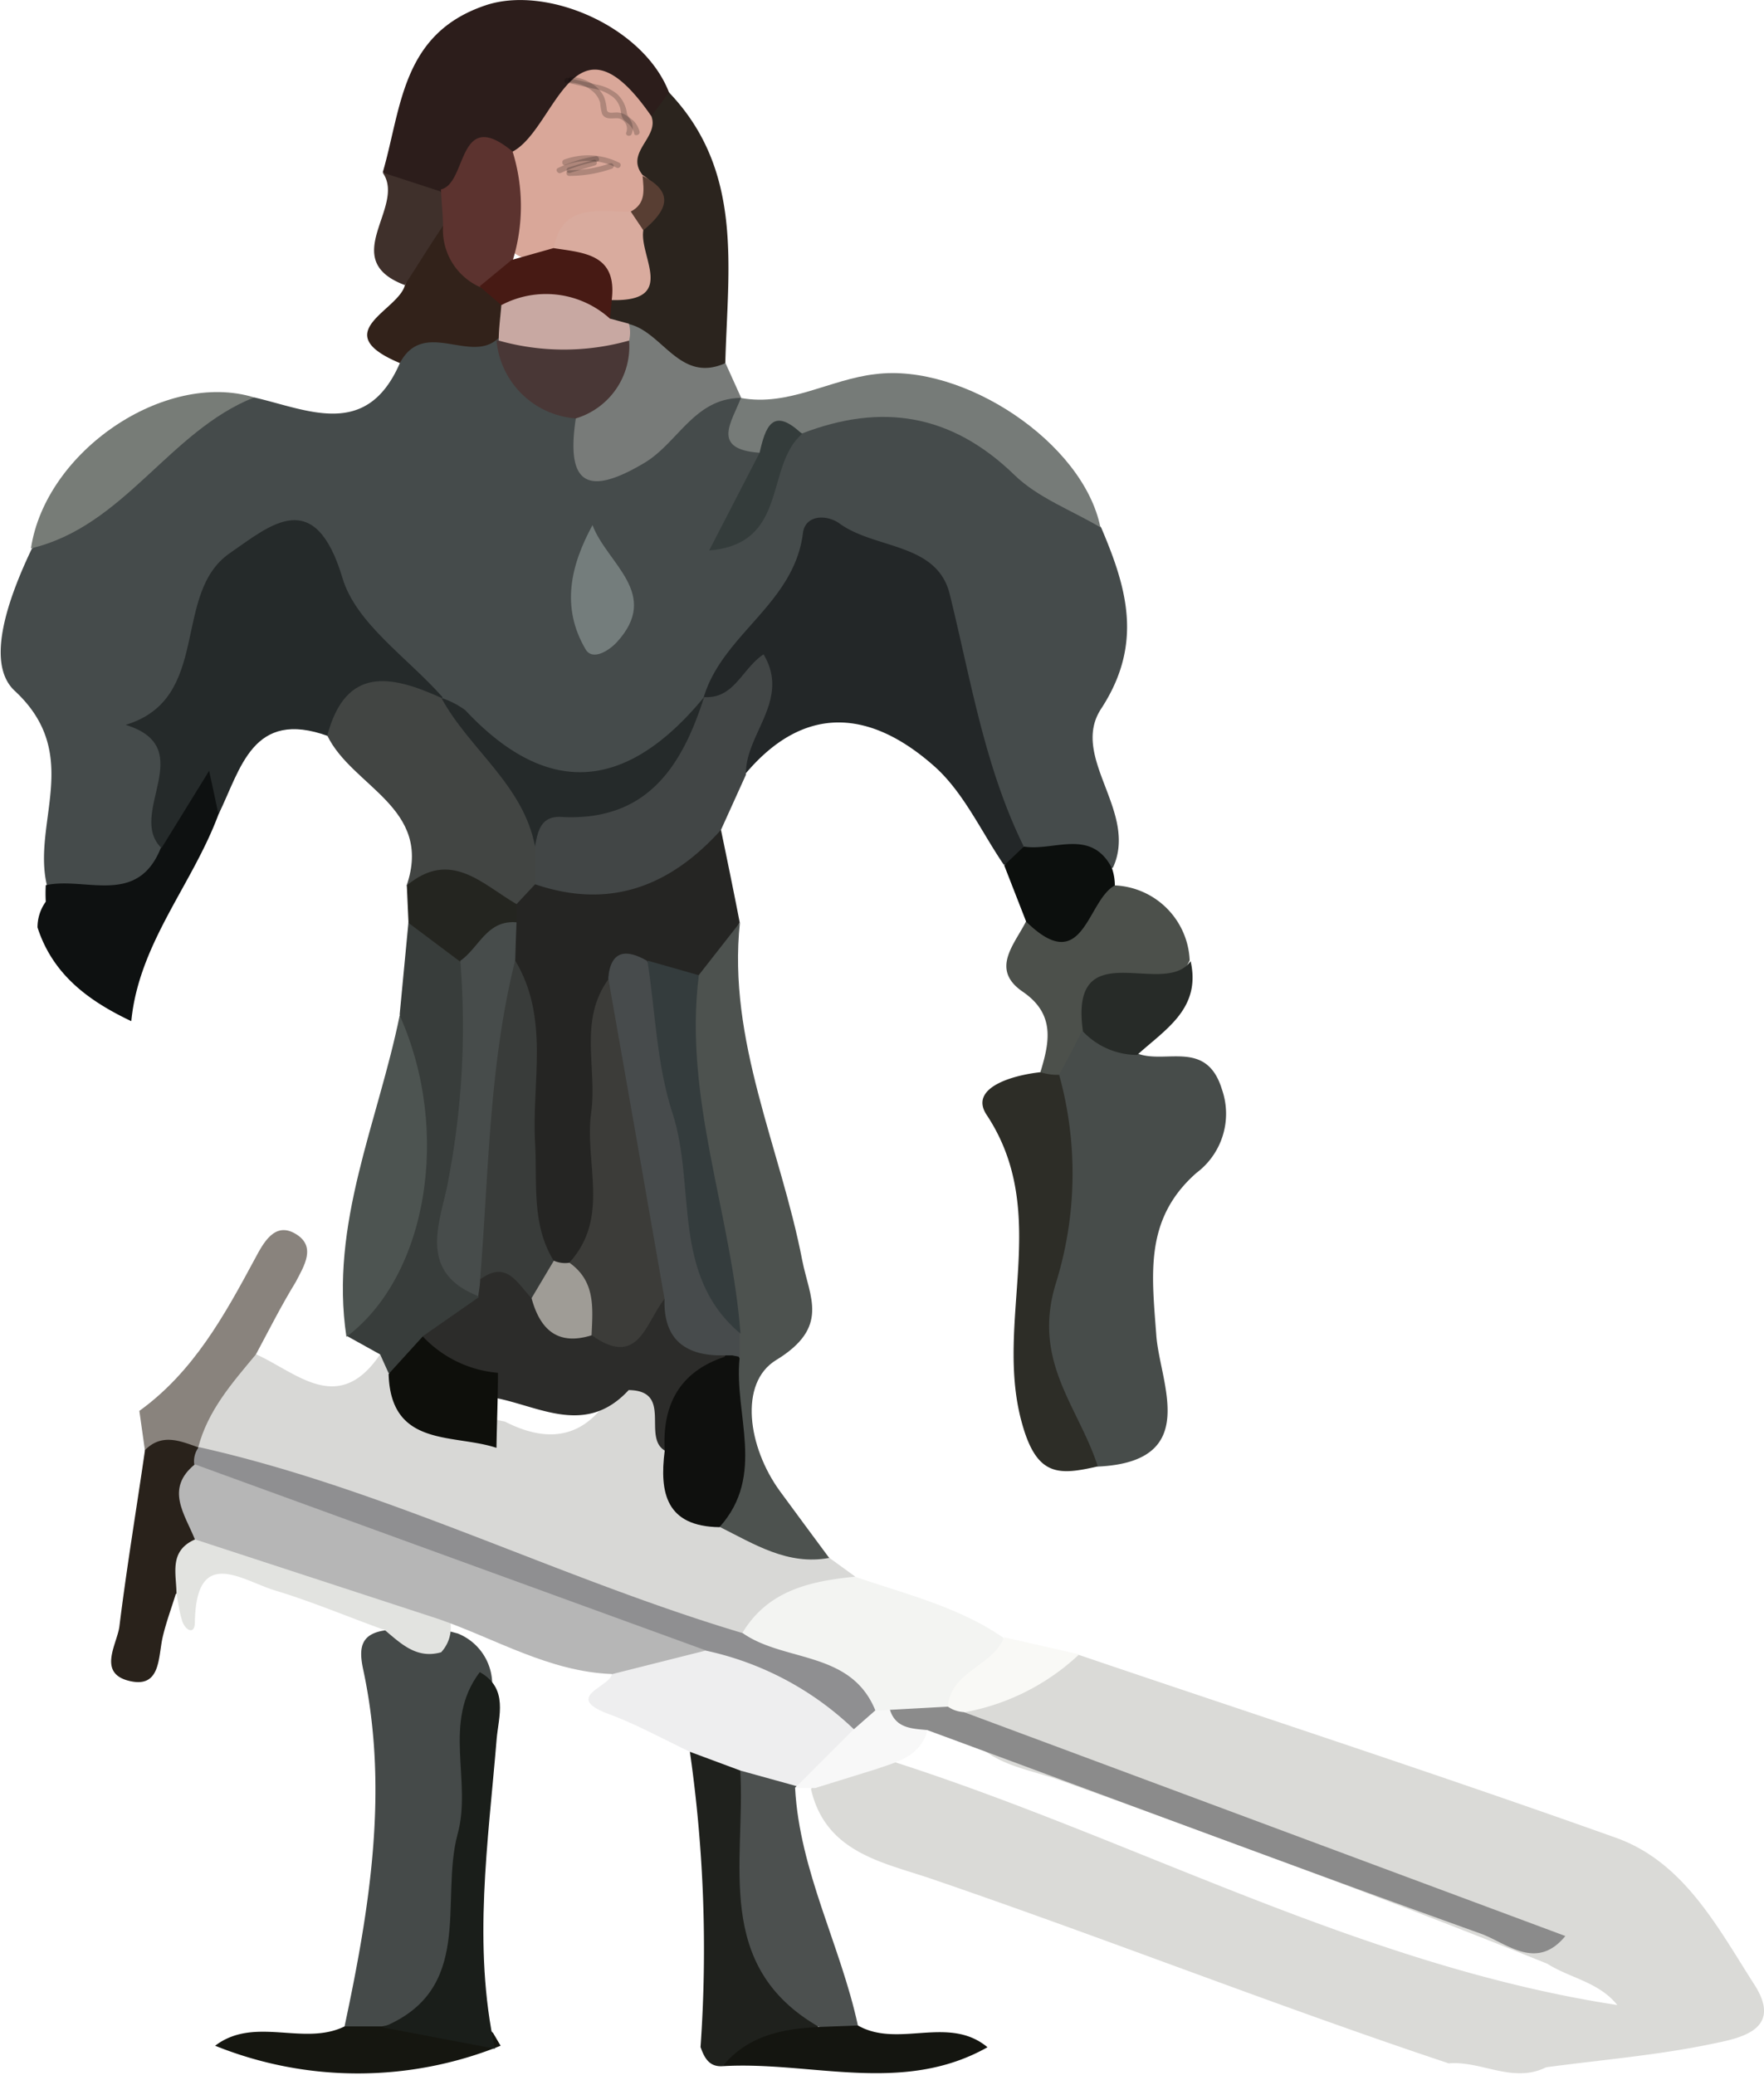 <svg xmlns="http://www.w3.org/2000/svg" viewBox="0 0 94.05 110.63"><defs><style>.cls-1{fill:#454b4b;}.cls-2{fill:#dadad7;}.cls-3{fill:#d8d8d6;}.cls-4{fill:#474c4a;}.cls-5{fill:#232728;}.cls-6{fill:#252523;}.cls-7{fill:#454a49;}.cls-8{fill:#4d524f;}.cls-9{fill:#2c1d1b;}.cls-10{fill:#424646;}.cls-11{fill:#f3f4f2;}.cls-12{fill:#2d2d27;}.cls-13{fill:#767b78;}.cls-14{fill:#2b241e;}.cls-15{fill:#4c504b;}.cls-16{fill:#777c77;}.cls-17{fill:#0e1111;}.cls-18{fill:#787b79;}.cls-19{fill:#89837d;}.cls-20{fill:#29221b;}.cls-21{fill:#151610;}.cls-22{fill:#e2e3e0;}.cls-23{fill:#32221a;}.cls-24{fill:#0c0f0d;}.cls-25{fill:#272b28;}.cls-26{fill:#f9f9f6;}.cls-27{fill:#3f302b;}.cls-28{fill:#252a2a;}.cls-29{fill:#493736;}.cls-30{fill:#747d7c;}.cls-31{fill:#343c3b;}.cls-32{fill:#424543;}.cls-33{fill:#383d3b;}.cls-34{fill:#4d5451;}.cls-35{fill:#242520;}.cls-36{fill:#8b8b8b;}.cls-37{fill:#f8f8f8;}.cls-38{fill:#8f8f91;}.cls-39{fill:#2c2c2a;}.cls-40{fill:#0f100e;}.cls-41{fill:#0e0f0b;}.cls-42{fill:#1f211d;}.cls-43{fill:#141510;}.cls-44{fill:#3c3c39;}.cls-45{fill:#474b4c;}.cls-46{fill:#393c3a;}.cls-47{fill:#474c4b;}.cls-48{fill:#343c3d;}.cls-49{fill:#9f9c96;}.cls-50{fill:#1a1e1a;}.cls-51{fill:#d9a799;}.cls-52{fill:#5c332f;}.cls-53{fill:#d9ab9e;}.cls-54{fill:#c8a8a2;}.cls-55{fill:#471a14;}.cls-56{fill:#583e33;}.cls-57{fill:#b6b6b6;}.cls-58{fill:#4c504f;}.cls-59{fill:#eeeeef;}.cls-60{opacity:0.2;}</style></defs><title>Asset 6</title><g id="Layer_2" data-name="Layer 2"><g id="Layer_1-2" data-name="Layer 1"><path class="cls-1" d="M13.55,21.19c2.89.67,6,2.24,7.77-1.83.84-4,3.25-2.33,5.43-1.52,1.42,1.45,3,2.69,4.49,4.1,1,1.9,2.15,1.31,3.51.29s2.8-2.49,4.77-1h0a7.6,7.6,0,0,1,1.38,3.48c-.1.47-.22.93-.32,1.4.66.12-.21,1.06,0,.26.68-1.31-.13-3.57,2.25-4.15,6.66-2.21,10.4-.82,15.88,5.91,1.37,3.21,2.26,6.2,0,9.66-1.7,2.59,2,5.48.63,8.47a5.88,5.88,0,0,1-5.23-.85,23.32,23.32,0,0,1-4.18-9.94c-.43-2.12-.75-4.23-3.37-5-2.81-.82-3.22,1.69-4.56,2.94a21.06,21.06,0,0,0-3,4A5.71,5.71,0,0,1,38,38.45c-6.45,6-6.45,6-15.25-.44A82.49,82.49,0,0,1,17,32c-.7-.92-1.41-1.88-2.84-1.21-.92.43-4.26,7.62-4.41,8.76-.32,2.38.44,4.82-.41,7.18-2.1,2.54-4.4,2.42-6.83.51-.83-3.36,1.94-7-1.72-10.4-1.63-1.5-.28-5.09.9-7.57C5,25.65,8.19,21.82,13.55,21.19Z"/><path class="cls-2" d="M57.46,88.22C67,91.46,76.66,94.6,86.18,98c3.61,1.3,5.4,4.77,7.35,7.81,1.58,2.45-.8,2.87-2.25,3.17-2.91.61-5.9.85-8.85,1.25-1.77.88-3.45-.36-5.19-.21-9.27-3.09-18.36-6.69-27.61-9.85-2.55-.87-5.61-1.38-6.39-4.77a3.13,3.13,0,0,1,3.1-1.87c13.41,4.1,25.83,11.23,39.89,13.38-1-1.24-2.52-1.43-3.73-2.2-8.6-3.47-17.29-6.67-26-9.79-2-.71-4.31-.87-5.25-3.26C52.09,88.31,55.28,89.18,57.46,88.22Z"/><path class="cls-3" d="M13.65,72.21c2.2,1,4.4,3.29,6.62,0a2.56,2.56,0,0,1,1.19.49,9.9,9.9,0,0,0,5.46,3.1c2.95,1.51,4.9.42,6.16-2.41,2.94-.83,2.55,1.93,3.52,3.23.52,1.35.85,2.85,2.47,3.44a40.91,40.91,0,0,1,5.14,3l1.38,1c-1.33,2.47-4.05,2.7-6.21,3.84-9.93-1.71-18.82-6.47-28.27-9.63a3.13,3.13,0,0,1-1.06-1.11C9.58,74.3,11.07,72.86,13.65,72.21Z"/><path class="cls-4" d="M60.63,56.17c1.51.59,3.7-.77,4.52,1.92a3.94,3.94,0,0,1-1.36,4.45C61,65,61.41,67.93,61.65,71.2c.18,2.54,2.43,6.74-3.12,7-3.19-1.37-3.81-5.1-3.42-7.09.91-4.61-1-9.25.77-13.69a4,4,0,0,1,1.45-2.53C58.78,54.42,59.78,55.1,60.63,56.17Z"/><path class="cls-5" d="M37.51,37.21c1-3.4,4.83-5,5.3-8.79.13-1,1.32-1,2-.47,1.91,1.34,5.17,1,5.83,3.75,1.12,4.54,1.85,9.17,3.93,13.41a1.12,1.12,0,0,1-1.05,1c-1.2-1.76-2.13-3.83-3.67-5.22-3.36-3-6.92-3.45-10.14.41-2,.11-1.61-1.3-1-2.06C40.59,37.1,37.78,38,37.51,37.21Z"/><path class="cls-6" d="M38.44,44.25c.34,1.64.68,3.29,1,4.94-.7,1.12-.44,2.74-1.81,3.53a4.07,4.07,0,0,1-3.16,0c-1-.17-1.18.61-1.36,1.36-.22,3,0,6-.09,9,0,1.87-.06,3.71-2.1,4.67a2.89,2.89,0,0,1-1.67-.11C27,66.3,27.07,64.15,27,62c-.07-3.27.43-6.59-.67-9.8a8.27,8.27,0,0,1-.2-2.48,5.3,5.3,0,0,1,.33-1.57A3.55,3.55,0,0,1,28,46.48C31.67,46.55,34.88,44.57,38.44,44.25Z"/><path class="cls-7" d="M18.37,108.05c1.34-6.29,2.37-12.6,1-19-.25-1.15-.17-1.93,1.17-2.12,1.32-.57,2.59-.17,3.87.17a2.92,2.92,0,0,1,1.83,2.59c-.57,4.88.14,9.83-1.14,14.7-.69,2.6-1.81,4.11-4.38,4.59A2.38,2.38,0,0,1,18.37,108.05Z"/><path class="cls-8" d="M37.25,52l2.2-2.81c-.67,6.31,2.16,12,3.32,18,.39,2,1.49,3.57-1.39,5.33-2,1.22-1.51,4.65.21,7,.87,1.18,1.74,2.37,2.62,3.55-2.22.41-4-.74-5.85-1.66-1-2.91-.66-5.87-.33-8.83,0-.54,0-1.09,0-1.63-.61-4.86-2.22-9.55-2.26-14.54C35.74,54.57,35.91,53.18,37.25,52Z"/><path class="cls-9" d="M20.41,9.18c1-3.44,1-7.38,5.46-8.89,3.25-1.11,8.44,1.11,9.8,4.64.47.83,0,1.27-.68,1.61-3-1.45-5,1.08-7.3,2.06-2.24-1-2.48,2.09-4.25,2.08A5.84,5.84,0,0,1,20.41,9.18Z"/><path class="cls-10" d="M38.44,44.25c-2.7,3-5.92,4.26-9.91,2.9a2.88,2.88,0,0,1-1-1.86c0-1.25.51-2.71,1.74-2.53,4.57.64,6.05-3,8.28-5.59l0,0c1.61.09,2-1.51,3.16-2.28,1.46,2.45-1,4.26-.94,6.42Z"/><path class="cls-11" d="M39.58,87.07c1.37-2.28,3.63-2.76,6-3,2.7.93,5.51,1.6,7.91,3.25.75,2.68-2.34,2.74-3,4.44a3.91,3.91,0,0,1-2.84.63,5.37,5.37,0,0,1-1.41-.44C44.36,89.87,40.5,90.47,39.58,87.07Z"/><path class="cls-12" d="M56.47,57.31a19.71,19.71,0,0,1-.17,11.1C55,72.6,57.51,75,58.53,78.19c-2.1.48-3.27.56-4.06-2.37-1.47-5.39,1.6-11.11-1.85-16.35-1-1.46,1.35-2.14,2.86-2.3C55.89,56.62,56.22,56.66,56.47,57.31Z"/><path class="cls-13" d="M40.5,24.14c-2.64-.18-1.46-1.67-1-2.92,2.54.47,4.75-1,7.17-1.27,4.68-.6,11.09,3.64,12,8.17-1.55-.92-3.34-1.58-4.59-2.8-3.36-3.26-7.08-3.84-11.31-2.21C41.53,22.4,41.2,23.67,40.5,24.14Z"/><path class="cls-14" d="M34.73,6.2c.31-.42.62-.85.94-1.27,4,4.19,3.13,9.38,3,14.43-2.46,2.78-4,.07-5.77-1a3.59,3.59,0,0,1-.79-1.1,2.94,2.94,0,0,1,0-1.32,11.39,11.39,0,0,0,1.21-3.55,3.94,3.94,0,0,0-.12-2.94C33,8,33.19,6.8,34.73,6.2Z"/><path class="cls-15" d="M56.47,57.31a3,3,0,0,1-1-.14c.49-1.6.8-3.1-.94-4.29s-.45-2.51.17-3.74c1.55-.7,2.68-2.43,4.73-1.93a4.18,4.18,0,0,1,4,4c-1.15,2.41-3.93,2.34-5.74,3.75C57.31,55.75,56.89,56.53,56.47,57.31Z"/><path class="cls-16" d="M13.55,21.19C9,23,6.63,28.06,1.65,29.24,2.43,24.05,8.8,19.74,13.55,21.19Z"/><path class="cls-17" d="M11.65,43.42C10.26,47.17,7.4,50.3,7,54.45c-2.25-1.07-4.18-2.46-5-5a2.33,2.33,0,0,1,.44-1.37,8.55,8.55,0,0,1,0-.88c2.11-.47,4.89,1.15,6.14-2,.55-.83.42-1.9.88-2.74s.24-2.76,1.89-2.07C12.58,40.91,12.06,42.35,11.65,43.42Z"/><path class="cls-18" d="M33.53,17.28c1.82.43,2.71,3.18,5.15,2.08l.84,1.86c-2.49,0-3.37,2.39-5.16,3.46-3.07,1.83-4.19,1.12-3.66-2.37a8,8,0,0,1,1.88-4.12C32.89,17.88,33.21,17.58,33.53,17.28Z"/><path class="cls-19" d="M13.65,72.21c-1.26,1.52-2.58,3-3.09,5-.9.89-1.86.67-2.83.15l-.3-2.13c2.88-2.08,4.53-5.08,6.16-8.11.45-.84,1.05-2,2.17-1.33s.46,1.7,0,2.58C15,69.61,14.34,70.92,13.65,72.21Z"/><path class="cls-20" d="M7.73,77.32c.9-.91,1.87-.49,2.83-.15l0,0a3.16,3.16,0,0,1,.63,1.15c-.09,1.31.28,2.65-.22,3.94-1,.65-.63,2.08-1.6,2.74-.24.78-.53,1.55-.71,2.35-.23,1.09-.11,2.7-1.8,2.27s-.59-2-.49-2.93C6.76,83.54,7.28,80.44,7.73,77.32Z"/><path class="cls-21" d="M18.37,108.05l2,0c2-.38,4.05-1.39,5.92.35l.4.68a20.34,20.34,0,0,1-15.22,0C13.57,107.48,16.19,109.12,18.37,108.05Z"/><path class="cls-22" d="M9.41,85c0-1.07-.42-2.27.95-2.9,5.29-1.7,9.29,1.25,13.42,3.73a1.93,1.93,0,0,1-.26,2.27c-1.3.37-2.13-.45-3-1.18-2-.72-3.88-1.52-5.87-2.12-1.78-.55-4.19-2.38-4.26,1.69,0,.72-.52.44-.68-.07S9.51,85.45,9.41,85Z"/><path class="cls-23" d="M26.47,18.12C25,19.34,22.57,17,21.32,19.36c-3.91-1.64-.07-2.79.27-4.16.52-1.09-.36-2.81,1.49-3.3,1.49.14,2.16,1.35,3,2.31a6,6,0,0,1,1,1.65A2.43,2.43,0,0,1,27,17.71Z"/><path class="cls-24" d="M59.44,47.21c-1.51.82-1.66,4.94-4.73,1.93l-1.17-3,1.05-1c1.6.26,3.57-1,4.69,1.14A2.85,2.85,0,0,1,59.44,47.21Z"/><path class="cls-25" d="M57.74,55c-.76-5.35,4.33-1.74,5.74-3.75.57,2.53-1.34,3.63-2.85,5A4,4,0,0,1,57.74,55Z"/><path class="cls-26" d="M50.54,91c.15-1.9,2.38-2.14,3-3.7l4,.91a12.07,12.07,0,0,1-6.07,3.08A.55.55,0,0,1,50.54,91Z"/><path class="cls-27" d="M23.58,12.1c-.67,1-1.33,2.07-2,3.1-3.63-1.37.11-4.18-1.18-6l3.06,1A1.41,1.41,0,0,1,23.58,12.1Z"/><path class="cls-28" d="M11.65,43.42l-.5-2.32L8.61,45.22c-1.88-1.83,2.06-5.35-1.91-6.57,4.62-1.4,2.42-7,5.56-9.16,2.17-1.5,4.52-3.6,6,1.33.72,2.43,3.49,4.26,5.34,6.36l-.49.49c-2,.13-3.54,1.77-5.61,1.58C13.46,37.78,12.84,41,11.65,43.42Z"/><path class="cls-28" d="M37.54,37.17c-1.19,3.74-3.08,6.64-7.62,6.39-1.1-.06-1.25.78-1.4,1.59-3.36-1.58-5.54-3.9-5-7.94l0,0a4.48,4.48,0,0,1,1.29.66C29.36,42.73,33.56,42,37.54,37.17Z"/><path class="cls-29" d="M33.54,18.16a4,4,0,0,1-2.84,4.15,4.58,4.58,0,0,1-4.23-4.19l.12.06C28.9,16.38,31.22,17.78,33.54,18.16Z"/><path class="cls-30" d="M31.59,28c.78,2.07,3.67,3.66,1.29,6.25-.42.45-1.29,1-1.66.37C29.9,32.38,30.42,30.15,31.59,28Z"/><path class="cls-31" d="M40.5,24.14c.3-1.33.68-2.51,2.26-1-2,1.73-.69,5.86-4.95,6.21Z"/><path class="cls-32" d="M23.53,37.21c1.49,2.75,4.38,4.63,5,7.94,0,.67,0,1.34,0,2l-1,1.07c-2.14.76-4-.12-5.85-1,1.42-4.16-2.91-5.26-4.23-8C18.44,35.49,20.86,36,23.53,37.21Z"/><path class="cls-33" d="M20.72,73.22l-.45-1-1.8-1c2.09-5.52,3.47-11.17,2.84-17.14l.47-4.93c1.86-.57,3,.32,3.92,1.83,1.09,4,.41,7.9-.3,11.79a9.29,9.29,0,0,0,.47,5.83c.34,1.78-1,2.52-2.14,3.35C22.83,72.66,22,73.59,20.72,73.22Z"/><path class="cls-34" d="M21.31,54.14c2.76,6.16,1.48,13.9-2.84,17.14C17.56,65.26,20.16,59.82,21.31,54.14Z"/><path class="cls-35" d="M24.54,51.28l-2.76-2.07-.09-2c2.34-1.94,4-.08,5.85,1,0,.34,0,.67,0,1C26.49,49.86,26.46,52,24.54,51.28Z"/><path class="cls-36" d="M83.46,103.23c-1.55,1.89-3.13.37-4.52-.13-9.86-3.54-19.67-7.22-29.5-10.85-1.18.59-2,.54-2-1.08L50.54,91a1.64,1.64,0,0,0,.85.29Z"/><path class="cls-37" d="M47.45,91.17c.31,1,1.2,1,2,1.08-.37,1.42-1.62,1.69-2.76,2.09l-3.23,1-1.05,0c-.07-.22-.14-.44-.22-.66.18-1.56,1.25-2.4,2.48-3.14a3.68,3.68,0,0,1,2-.32Q47.06,91.2,47.45,91.17Z"/><path class="cls-38" d="M46.67,91.2l-1.14,1c-3.41.44-5.72-2.54-8.89-2.83-7.15-2.51-14.3-5-21.39-7.65-2-.75-4.2-1.21-4.9-3.68a1.25,1.25,0,0,1,.25-.88c10,2.24,19.2,7,29,9.92C41.83,88.64,45.37,88,46.67,91.2Z"/><path class="cls-39" d="M22.54,71.25l3-2.09a1.06,1.06,0,0,1-.31-.81c0-.29.06-.44.12-.44,1.54-1.84,2.74-.67,3.94.45a2.94,2.94,0,0,0,2.51,1.36c1.42.17,2.57-1.29,4.07-.72a12.35,12.35,0,0,1,3,3.41c-.62,2-1.49,3.84-3.42,4.94-1.23-.72.45-3.2-1.93-3.23-2.45,2.65-5.09.62-7.66.33C24.27,73.87,22.3,73.69,22.54,71.25Z"/><path class="cls-40" d="M35.44,77.35c-.14-2.43.78-4.2,3.18-5,.32-.46.59-.43.81.08-.3,3,1.42,6.23-1.07,9C35.52,81.39,35.15,79.61,35.44,77.35Z"/><path class="cls-41" d="M26.55,73.2c0,1.32-.06,2.64-.08,4-2.29-.76-5.64,0-5.75-3.94l1.82-2A6.22,6.22,0,0,0,26.55,73.2Z"/><path class="cls-42" d="M37.35,109.15a74.18,74.18,0,0,0-.57-15.76C38,92.11,39,93,39.89,93.84c1.46,4.75,1.33,9.94,3.84,14.42-1.4,1.52-3.66.74-5.2,1.91C37.8,110.22,37.55,109.71,37.35,109.15Z"/><path class="cls-43" d="M38.53,110.17c1.33-1.63,3.2-2,5.14-2.09a1.68,1.68,0,0,1,2.07-.08c2.16,1.23,4.83-.57,6.91,1.16C48.11,111.72,43.24,109.89,38.53,110.17Z"/><path class="cls-44" d="M35.43,69.26c-1,1.23-1.38,3.74-3.89,1.93-1.12-1.07-1.92-2.24-1.18-3.87,2.2-2.41.78-5.35,1.16-8,.33-2.38-.7-4.94.95-7.15,3.43,1.2,2.38,4.38,2.77,6.76C35.79,62.32,37.85,65.78,35.43,69.26Z"/><path class="cls-45" d="M35.43,69.26q-1.49-8.55-3-17.11c.13-1.52,1-1.53,2.05-.93,2.59,3.91,1.82,8.58,2.9,12.84.61,2.38.89,4.84,2.06,7,0,.43,0,.86,0,1.29l-.4-.08h-.41C36.59,72.32,35.36,71.47,35.43,69.26Z"/><path class="cls-46" d="M28.34,69.22c-.75-.77-1.32-2.06-2.74-1-1.41-3.72-.21-14.64,1.87-17,1.85,3.08.87,6.47,1.06,9.73.12,2.14-.21,4.33,1,6.29C29.53,68.11,29.36,68.92,28.34,69.22Z"/><path class="cls-47" d="M27.47,51.19c-1.4,5.6-1.41,11.35-1.87,17,0,.31-.06.61-.1.92-3.41-1.34-1.92-4.16-1.58-6.28a43.44,43.44,0,0,0,.62-11.6c1-.69,1.42-2.19,3-2.05C27.51,49.88,27.49,50.53,27.47,51.19Z"/><path class="cls-48" d="M39.48,71.11c-3.72-3.11-2.36-7.84-3.62-11.74-.85-2.59-.92-5.43-1.34-8.15l2.74.78C36.43,58.55,39,64.72,39.48,71.11Z"/><path class="cls-49" d="M28.34,69.22l1.19-2a1.47,1.47,0,0,0,.83.11c1.41,1,1.24,2.44,1.18,3.87C29.71,71.77,28.79,70.87,28.34,69.22Z"/><path class="cls-50" d="M25.58,89.16c1.55.86,1,2.38.9,3.56-.45,5.51-1.29,11-.09,16.52l-6-1.14c4.94-2,3.06-6.73,4-10.28C25.19,95,23.55,91.83,25.58,89.16Z"/><path class="cls-51" d="M34.73,6.2c.43,1.13-1.43,1.92-.47,3.13,1.43.94.49,1.66-.23,2.4a20,20,0,0,1-5,2.19,2.41,2.41,0,0,1-2.19-1c-.87-1.71-1-3.35.48-4.83C29.65,6.88,30.56.15,34.73,6.2Z"/><path class="cls-52" d="M27.33,8.08a9.82,9.82,0,0,1,0,5.83c-.07,1.07-.51,1.71-1.71,1.41a3.34,3.34,0,0,1-2-3.22c0-.65-.08-1.3-.11-2C24.93,9.78,24.37,5.63,27.33,8.08Z"/><path class="cls-53" d="M29.51,13.28c.46-2.53,2.46-1.95,4.12-2a1.09,1.09,0,0,1,.67,1c-.23,1.39,1.81,3.81-1.68,3.72C31.3,15.41,29.45,15.44,29.51,13.28Z"/><path class="cls-54" d="M33.54,18.16a12.82,12.82,0,0,1-6.95,0c0-.63.09-1.26.14-1.9,2.34-3,4.15-1.78,5.8.73l1,.27A1.75,1.75,0,0,1,33.54,18.16Z"/><path class="cls-55" d="M32.53,17a5.08,5.08,0,0,0-5.8-.73l-1.16-1,1.71-1.41,2.23-.63c1.61.25,3.39.31,3.11,2.72Z"/><path class="cls-56" d="M34.3,12.28l-.67-1c.83-.43.69-1.18.63-1.9C36.06,10.29,35.5,11.28,34.3,12.28Z"/><path class="cls-57" d="M32.61,89.26c-3.34-.13-6.17-1.87-9.22-2.93l-13-4.25c-.54-1.35-1.6-2.7,0-4L37.63,88C36.35,90,34.71,90.54,32.61,89.26Z"/><path class="cls-58" d="M45.74,108l-2.07.08c-5.66-3.25-3.92-8.77-4.2-13.67,1.46-1.37,2.31-.53,3,.83l-.08.08C42.63,99.78,44.82,103.73,45.74,108Z"/><path class="cls-59" d="M42.48,95.24l-3-.83-2.69-1c-1.43-.68-2.82-1.45-4.29-2-2.54-.93,0-1.44.12-2.14l5-1.26a16.37,16.37,0,0,1,7.9,4.19Z"/><g class="cls-60"><path d="M30.45,4.41a1.94,1.94,0,0,1,1.23.53,1.3,1.3,0,0,1,.32.54,2.91,2.91,0,0,0,.1.59c.18.35.57.21.88.24a.56.56,0,0,1,.41.75c-.07.18.22.26.29.08a.85.85,0,0,0-.31-1A.9.9,0,0,0,32.82,6c-.17,0-.44.07-.47-.16a2.51,2.51,0,0,0-.14-.66,1.68,1.68,0,0,0-.41-.54,2.28,2.28,0,0,0-1.35-.54c-.19,0-.19.29,0,.3Z"/></g><g class="cls-60"><path d="M30.2,4.4l1.41.32a2.37,2.37,0,0,1,1.08.46,1.17,1.17,0,0,1,.34.48c.08.18.06.38.13.56s.2.25.33.37a1,1,0,0,1,.32.51c0,.19.33.11.29-.08a1.3,1.3,0,0,0-.27-.52c-.15-.17-.38-.25-.41-.49a1.7,1.7,0,0,0-.52-1,2.46,2.46,0,0,0-1.1-.5c-.5-.13-1-.24-1.52-.35a.15.15,0,0,0-.08.29Z"/></g><g class="cls-60"><path d="M30.16,8.8a3.33,3.33,0,0,1,2.71.14c.17.09.32-.17.15-.26a3.68,3.68,0,0,0-2.94-.17c-.18.07-.1.36.08.29Z"/></g><g class="cls-60"><path d="M30.35,9.38A7,7,0,0,0,32.61,9a.15.15,0,0,0-.08-.29,6.74,6.74,0,0,1-2.18.37.15.15,0,1,0,0,.3Z"/></g><g class="cls-60"><path d="M30.39,9.22l1.33-.4c.18-.06.11-.35-.08-.29l-1.33.4c-.18.06-.1.35.08.29Z"/></g><g class="cls-60"><path d="M29.91,9.22a7.67,7.67,0,0,1,1.92-.61c.19,0,.11-.32-.08-.28a7.33,7.33,0,0,0-2,.63c-.18.08,0,.34.15.26Z"/></g></g></g></svg>
